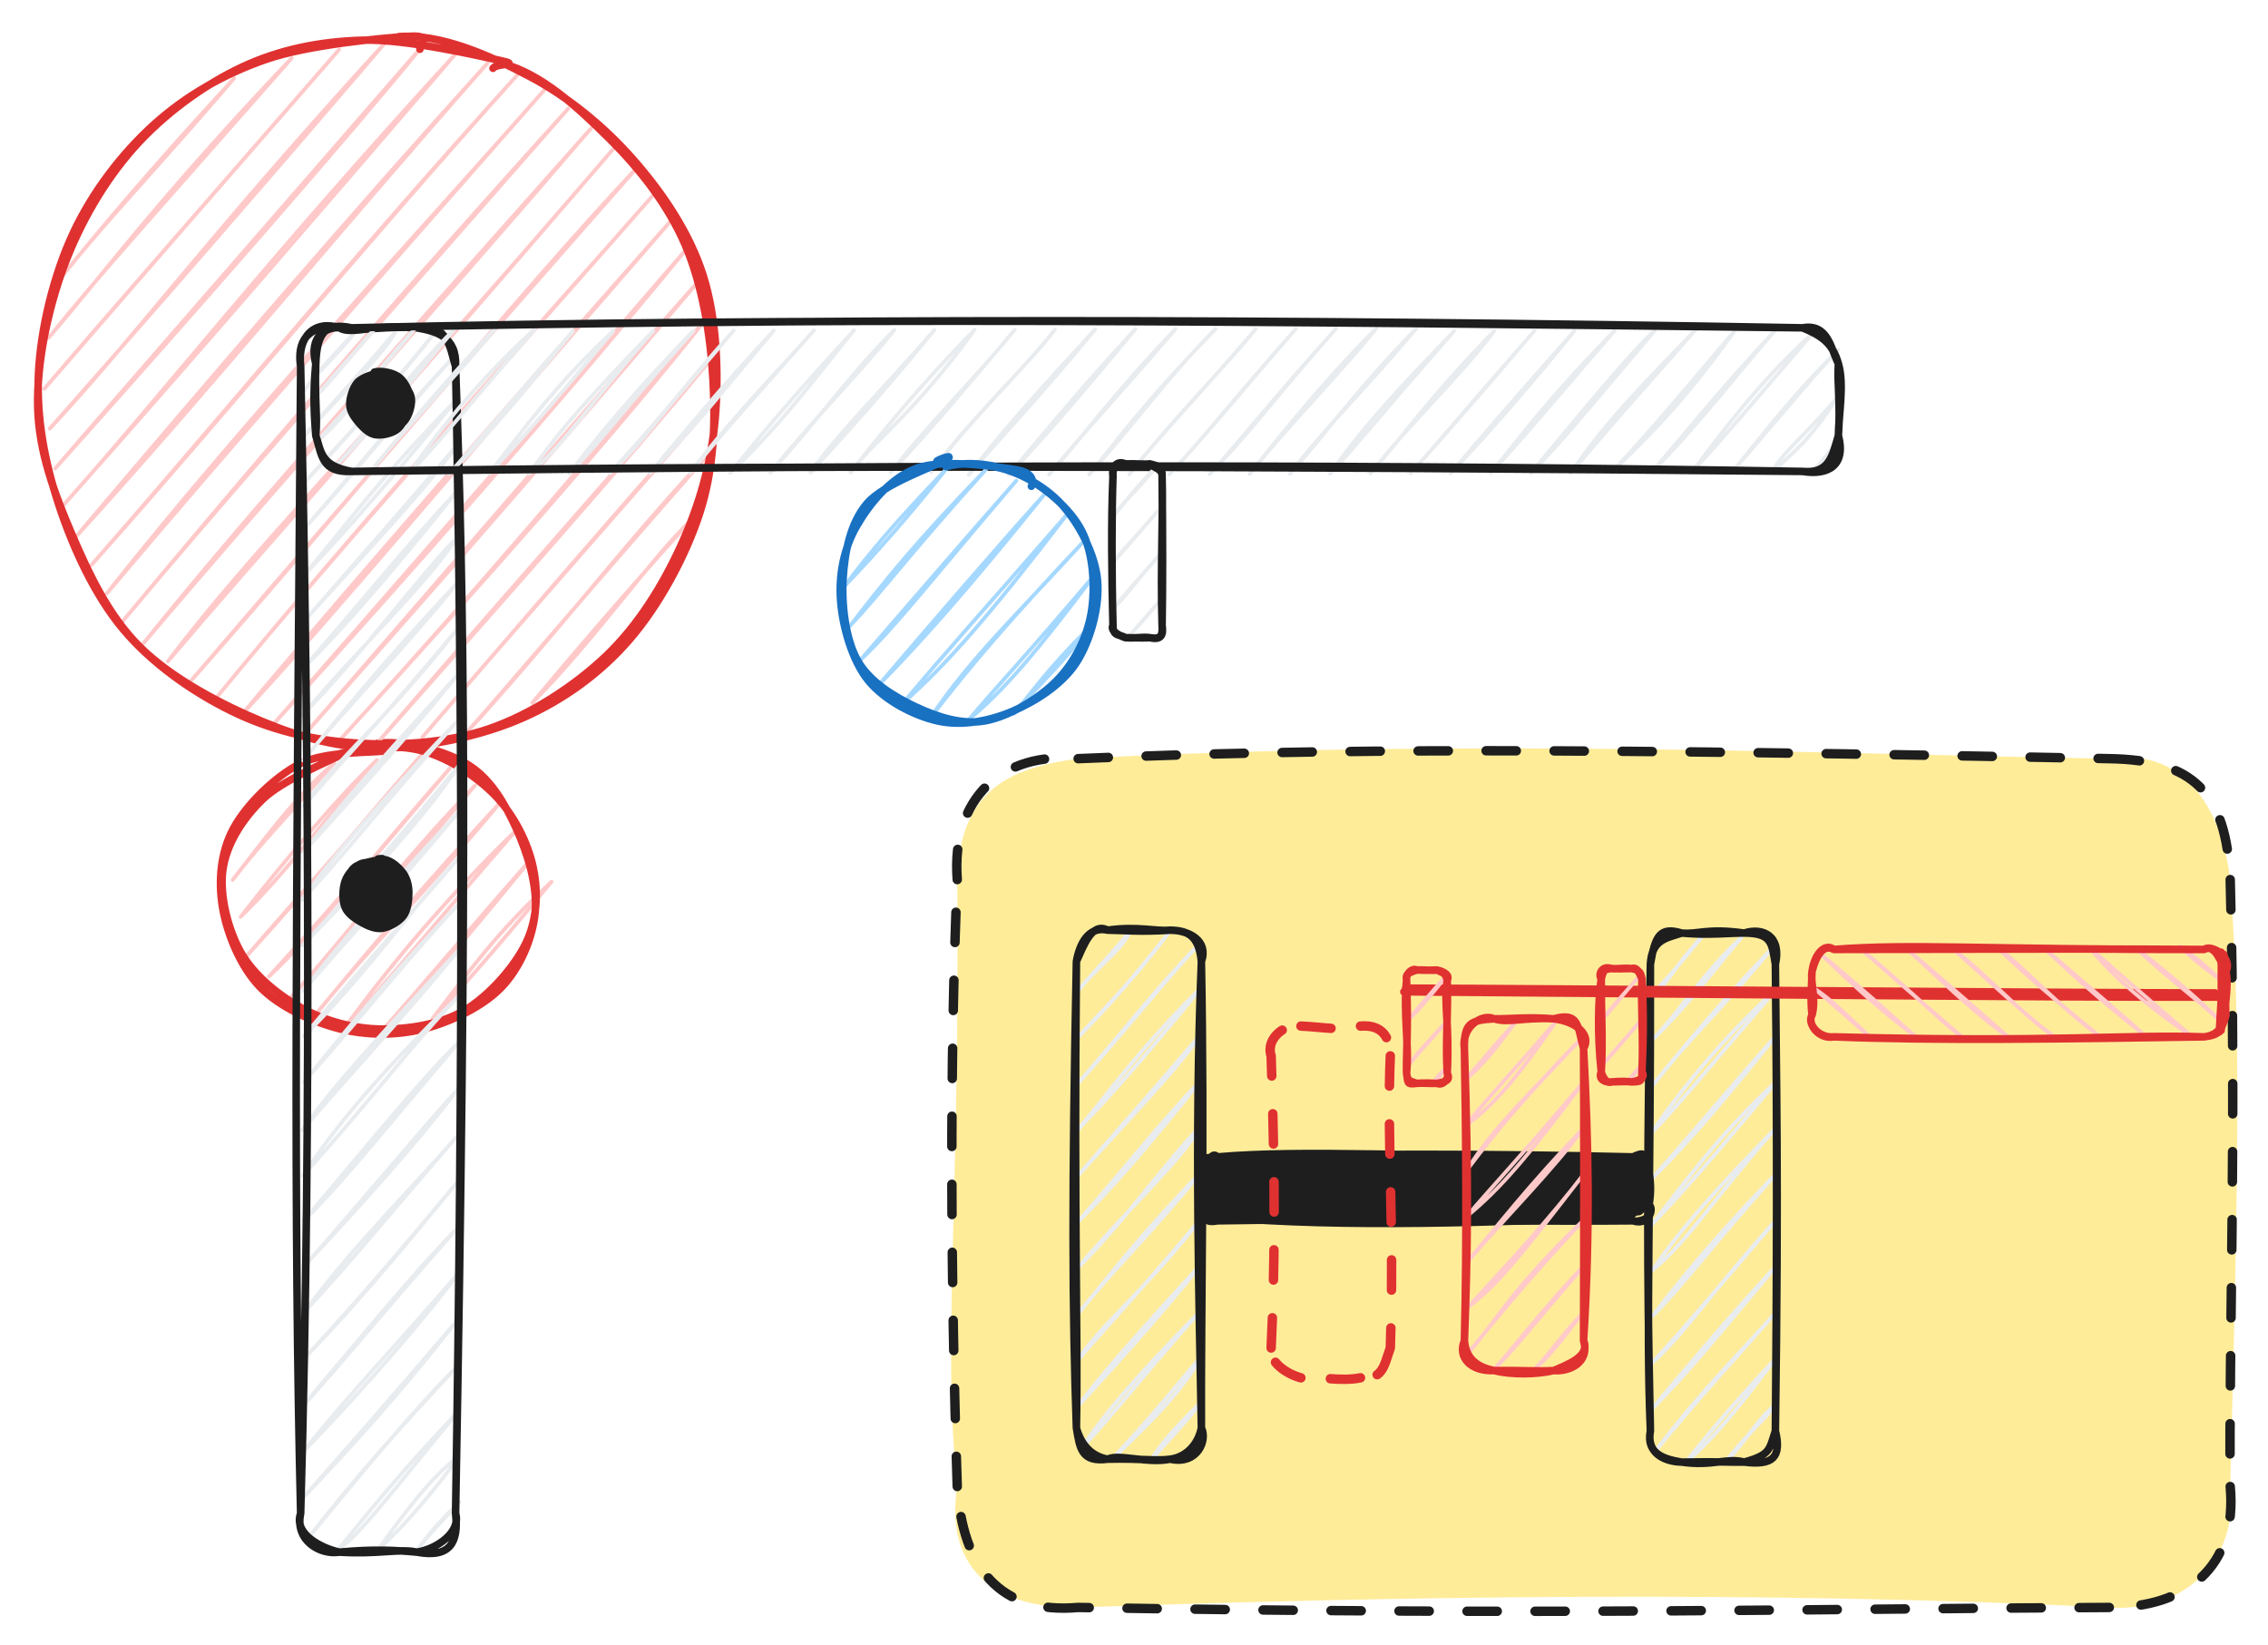 <svg version="1.1" xmlns="http://www.w3.org/2000/svg" viewBox="0 0 600.284 435.385" width="600.284" height="435.385" class="excalidraw-svg">
  <!-- svg-source:excalidraw -->
  
  <defs>
    <style class="style-fonts">
      @font-face {
        font-family: "Virgil";
        src: url("https://excalidraw.com/Virgil.woff2");
      }
      @font-face {
        font-family: "Cascadia";
        src: url("https://excalidraw.com/Cascadia.woff2");
      }
      @font-face {
        font-family: "Assistant";
        src: url("https://excalidraw.com/Assistant-Regular.woff2");
      }
    </style>
    
  </defs>
  <rect x="0" y="0" width="600.284" height="435.385" fill="#ffffff"/><g stroke-linecap="round" transform="translate(59.231 197.692) rotate(0 41.154 37.692)"><path d="M10.09 14.07 C10.09 14.07, 10.09 14.07, 10.09 14.07 M10.09 14.07 C10.09 14.07, 10.09 14.07, 10.09 14.07 M2.35 35.17 C10.36 25.01, 18.62 13.3, 29.25 4.23 M2.35 35.17 C8.57 26.92, 15.82 19.34, 29.25 4.23 M4.45 44.95 C17.17 32.59, 28.26 17.09, 40.54 3.44 M4.45 44.95 C16.93 28.92, 30.87 12.61, 40.54 3.44 M5.9 55.48 C22.73 37.1, 35.46 21.32, 52.48 1.89 M5.9 55.48 C23.49 35.31, 40.97 15.66, 52.48 1.89 M11.94 60.73 C24.5 49.03, 32.01 37.41, 59.83 5.63 M11.94 60.73 C25.18 46.28, 37.4 32.23, 59.83 5.63 M17.97 65.97 C32.26 50.26, 44.9 32.67, 66.52 10.13 M17.97 65.97 C36.39 46.55, 53.61 25.15, 66.52 10.13 M23.35 71.98 C37.36 54.43, 53.55 38.26, 73.21 14.62 M23.35 71.98 C38.2 53.79, 54.88 34.51, 73.21 14.62 M32.02 74.21 C44.86 56.68, 59.15 39.79, 77.28 22.13 M32.02 74.21 C43.32 62.13, 54.13 48.79, 77.28 22.13 M41.99 74.93 C54.89 61.91, 66.93 47.28, 81.35 29.64 M41.99 74.93 C52.6 63.09, 63.7 49.67, 81.35 29.64 M55.24 71.87 C64.41 60.01, 72.09 49.21, 86.74 35.65 M55.24 71.87 C62.37 64.34, 69.17 56.89, 86.74 35.65" stroke="#ffc9c9" stroke-width="1" fill="none"/><path d="M27.63 2.81 C34.23 0.22, 44.06 -0.91, 51.41 0.74 C58.75 2.39, 66.62 7.53, 71.7 12.71 C76.78 17.89, 80.5 25.29, 81.88 31.82 C83.26 38.34, 83 45.54, 79.98 51.84 C76.97 58.13, 70.2 65.81, 63.81 69.61 C57.42 73.41, 48.8 74.7, 41.64 74.63 C34.48 74.56, 27.01 72.54, 20.83 69.18 C14.66 65.81, 8.11 60.56, 4.59 54.44 C1.08 48.31, -1.18 39.19, -0.24 32.43 C0.71 25.66, 5 18.96, 10.26 13.88 C15.52 8.79, 27.25 4.05, 31.32 1.92 C35.39 -0.21, 34.55 0.44, 34.68 1.09 M40.83 -1.02 C48.18 -1.77, 58.52 0.89, 64.61 4.66 C70.71 8.42, 74.44 15.05, 77.41 21.55 C80.37 28.05, 83.06 36.65, 82.42 43.65 C81.78 50.65, 78.47 58.38, 73.55 63.54 C68.62 68.7, 60.07 72.78, 52.88 74.61 C45.7 76.44, 37.7 76.39, 30.46 74.53 C23.23 72.66, 14.61 68.76, 9.48 63.41 C4.35 58.05, 0.83 49.38, -0.33 42.41 C-1.49 35.44, -0.87 27.9, 2.53 21.58 C5.94 15.26, 13.44 7.89, 20.09 4.47 C26.73 1.05, 38.65 1.57, 42.4 1.05 C46.15 0.53, 42.97 0.86, 42.59 1.37" stroke="#e03131" stroke-width="2" fill="none"/></g><g stroke-linecap="round" transform="translate(10 10) rotate(0 90 93.846)"><path d="M30.84 22.83 C30.84 22.83, 30.84 22.83, 30.84 22.83 M30.84 22.83 C30.84 22.83, 30.84 22.83, 30.84 22.83 M6.69 62.8 C22.98 42.59, 38.59 25.31, 51.96 10.72 M6.69 62.8 C17.95 48.58, 30.45 35.8, 51.96 10.72 M2.89 79.36 C16.89 63.13, 31.95 42.47, 67.19 5.4 M2.89 79.36 C16.58 62.41, 30.49 47.1, 67.19 5.4 M1.71 92.91 C18.08 73.77, 35.19 54.28, 79.78 3.1 M1.71 92.91 C31.74 58.22, 60.63 25.1, 79.78 3.1 M3.16 103.45 C25.9 79, 44.74 52.96, 92.38 0.81 M3.16 103.45 C31.09 71.9, 59.49 39.24, 92.38 0.81 M4.6 113.98 C44.04 69.79, 81.25 27.32, 102.36 1.53 M4.6 113.98 C37.14 76.46, 69.55 39.33, 102.36 1.53 M6.05 124.51 C33.39 94.05, 58.38 61.32, 110.36 4.51 M6.05 124.51 C41.76 84.32, 76.37 44.07, 110.36 4.51 M10.12 132.02 C45.89 92.66, 78.51 52.54, 119.02 6.74 M10.12 132.02 C46.43 89.19, 82.87 46.72, 119.02 6.74 M14.19 139.53 C47.38 101.78, 81.24 60.28, 127.03 9.72 M14.19 139.53 C49.98 99.29, 83.12 58.56, 127.03 9.72 M18.26 147.05 C55.85 99.67, 97.4 55.5, 134.38 13.46 M18.26 147.05 C50.41 108.96, 83.99 70.7, 134.38 13.46 M22.33 154.56 C51.97 119.13, 80.57 85.08, 140.42 18.71 M22.33 154.56 C47.03 125.08, 71.41 97.24, 140.42 18.71 M27.71 160.56 C63.72 117.94, 100.55 77.37, 146.45 23.96 M27.71 160.56 C55.54 126.19, 85.05 93.02, 146.45 23.96 M34.4 165.06 C56.91 135.38, 81.9 111.4, 153.15 28.45 M34.4 165.06 C60.33 134.5, 88 104.29, 153.15 28.45 M40.44 170.3 C77.65 126.94, 116.11 82.5, 159.19 33.7 M40.44 170.3 C83.92 120.96, 125.17 70.06, 159.19 33.7 M47.13 174.8 C88.06 124.96, 130.88 78.09, 163.26 41.21 M47.13 174.8 C79.42 135.49, 112.68 98.81, 163.26 41.21 M53.83 179.29 C80.3 150.72, 107.43 117.47, 167.98 47.97 M53.83 179.29 C93.61 132.02, 135.75 84.54, 167.98 47.97 M62.49 181.52 C98.19 140.89, 135.41 98.07, 172.05 55.49 M62.49 181.52 C99.28 140.86, 137.02 98.17, 172.05 55.49 M71.15 183.75 C111.8 137.13, 149.66 92.85, 176.12 63 M71.15 183.75 C96.01 155.66, 121.38 127.39, 176.12 63 M79.81 185.98 C118.21 144.04, 153.63 103.76, 177.57 73.53 M79.81 185.98 C103.63 159.91, 127.59 132.93, 177.57 73.53 M89.79 186.7 C120.73 151.68, 155.58 112.55, 178.35 84.82 M89.79 186.7 C122.47 148.72, 155.91 111.31, 178.35 84.82 M101.73 185.16 C131.11 150.8, 164.13 113.79, 179.8 95.35 M101.73 185.16 C125.95 157.06, 150.04 128.99, 179.8 95.35 M113.02 184.37 C135.9 159.55, 156.68 132.15, 177.31 110.41 M113.02 184.37 C126.57 169.24, 138.56 154.54, 177.31 110.41 M130.86 176.03 C147.59 159.14, 162.74 137.23, 172.85 127.73 M130.86 176.03 C146.58 157.23, 162.24 139.4, 172.85 127.73" stroke="#ffc9c9" stroke-width="1" fill="none"/><path d="M95.55 -0.31 C106.7 -1.11, 119.56 4.65, 129.94 10.11 C140.31 15.56, 150.09 23.59, 157.79 32.41 C165.5 41.23, 172.57 51.66, 176.16 63.04 C179.74 74.42, 180.3 88.77, 179.3 100.69 C178.29 112.61, 174.95 124.07, 170.13 134.56 C165.31 145.05, 158.83 155.56, 150.38 163.61 C141.92 171.66, 130.5 179.04, 119.38 182.87 C108.26 186.7, 95.02 187.38, 83.65 186.59 C72.28 185.8, 61.34 183.14, 51.16 178.13 C40.99 173.13, 30.19 165.6, 22.6 156.54 C15.01 147.48, 9.36 135.09, 5.62 123.79 C1.89 112.49, -0.41 100.73, 0.19 88.75 C0.8 76.77, 4.19 62.87, 9.26 51.92 C14.34 40.96, 22.15 30.73, 30.66 23.03 C39.17 15.34, 49.14 9.64, 60.34 5.74 C71.54 1.84, 91.08 0.08, 97.88 -0.37 C104.68 -0.82, 101.08 1.19, 101.14 3.03 M122.88 6.78 C133.44 9.51, 143.08 18.59, 151.15 26.58 C159.23 34.58, 166.72 44.07, 171.32 54.73 C175.91 65.4, 178.07 78.78, 178.72 90.6 C179.38 102.41, 178.93 114.18, 175.26 125.61 C171.58 137.04, 164.52 150.11, 156.7 159.18 C148.87 168.24, 139.16 175.22, 128.31 180.01 C117.46 184.8, 103.09 187.79, 91.6 187.94 C80.11 188.08, 70.11 185.35, 59.37 180.91 C48.62 176.46, 35.51 169.56, 27.1 161.26 C18.7 152.96, 13.43 141.66, 8.91 131.11 C4.39 120.55, 0.33 109.71, -0.01 97.95 C-0.34 86.18, 2.64 72.01, 6.9 60.52 C11.15 49.03, 17.68 37.8, 25.53 29 C33.38 20.21, 43.89 12.49, 54.01 7.76 C64.13 3.03, 74.86 0.92, 86.27 0.63 C97.68 0.34, 116.76 4.78, 122.46 6.02 C128.16 7.26, 121.35 6.71, 120.49 8.07" stroke="#e03131" stroke-width="2" fill="none"/></g><g stroke-linecap="round" transform="translate(79.577 86.753) rotate(0 20.5 162)"><path d="M2.73 2.37 C2.73 2.37, 2.73 2.37, 2.73 2.37 M2.73 2.37 C2.73 2.37, 2.73 2.37, 2.73 2.37 M0.89 16.68 C3.32 12.75, 8.95 8.16, 14.67 0.83 M0.89 16.68 C4.13 11.95, 8.89 6.99, 14.67 0.83 M0.37 29.47 C8.2 19.63, 20.83 8.79, 25.3 0.79 M0.37 29.47 C4.85 23.64, 11.56 16.94, 25.3 0.79 M0.5 41.51 C12.92 28.36, 22.99 16.62, 35.93 0.76 M0.5 41.51 C9.52 31.31, 20.15 20.73, 35.93 0.76 M0.64 53.55 C15.19 36.85, 28.48 20.3, 40.66 7.52 M0.64 53.55 C15.99 36.41, 28.49 20.72, 40.66 7.52 M0.77 65.59 C11.49 53.05, 19.27 41.56, 41.45 18.8 M0.77 65.59 C9.18 56.68, 18.62 46.62, 41.45 18.8 M0.9 77.64 C17.39 59.2, 32.72 43.29, 41.58 30.84 M0.9 77.64 C13.23 63.55, 25.3 49.9, 41.58 30.84 M0.38 90.43 C13.99 75.06, 26.26 59.57, 41.71 42.88 M0.38 90.43 C10.85 79.99, 21.44 67.99, 41.71 42.88 M0.51 102.47 C15.9 84.14, 32.95 68.37, 41.84 54.93 M0.51 102.47 C16.44 86.2, 30.11 67.15, 41.84 54.93 M0.65 114.51 C9.9 103.5, 19.28 91.15, 41.98 66.97 M0.65 114.51 C11.28 101.33, 23.69 89.14, 41.98 66.97 M0.78 126.55 C9.08 114.65, 22.78 103.61, 41.46 79.76 M0.78 126.55 C11.44 114.18, 22.72 102.2, 41.46 79.76 M0.91 138.59 C10.52 127.83, 23.79 113.68, 41.59 91.8 M0.91 138.59 C10.36 126.45, 22.11 113.25, 41.59 91.8 M0.39 151.39 C7.51 141.35, 16.6 130.19, 41.72 103.84 M0.39 151.39 C11.02 140.1, 21.13 126.87, 41.72 103.84 M0.52 163.43 C16.95 146.53, 32.05 130.62, 41.85 115.88 M0.52 163.43 C17.56 145.18, 33.34 126.05, 41.85 115.88 M0.66 175.47 C11.38 163.06, 23.82 149.44, 41.99 127.93 M0.66 175.47 C9.47 164.07, 18.7 153.13, 41.99 127.93 M0.79 187.51 C17.35 171.21, 30.96 151.52, 41.46 140.72 M0.79 187.51 C11.91 174.17, 23.23 161.85, 41.46 140.72 M0.92 199.55 C14.38 182.9, 26.6 168.36, 41.6 152.76 M0.92 199.55 C17.14 181.21, 31.27 163.46, 41.6 152.76 M0.4 212.35 C8.78 200.36, 18.99 189.55, 41.73 164.8 M0.4 212.35 C14.77 195.63, 28 181.53, 41.73 164.8 M0.53 224.39 C11.33 208.25, 23.88 194.47, 41.86 176.84 M0.53 224.39 C16.8 206.65, 30.75 188.11, 41.86 176.84 M0.67 236.43 C17.39 216.68, 31.74 198.96, 42 188.88 M0.67 236.43 C11.47 225.88, 21.15 213.35, 42 188.88 M0.8 248.47 C16.15 231.22, 31.47 212.58, 41.47 201.68 M0.8 248.47 C15.43 232.67, 29.77 216.99, 41.47 201.68 M0.93 260.51 C13.54 243.3, 29.43 227.75, 41.61 213.72 M0.93 260.51 C13.29 247.26, 23.01 235.1, 41.61 213.72 M0.41 273.31 C17.88 255.24, 32.56 236.8, 41.74 225.76 M0.41 273.31 C12.5 260.31, 24.7 246.29, 41.74 225.76 M0.54 285.35 C11.5 273.44, 18.54 264.18, 41.87 237.8 M0.54 285.35 C16.11 266.97, 30.2 249.69, 41.87 237.8 M0.68 297.39 C17.12 280.66, 35.54 258.93, 42.01 249.84 M0.68 297.39 C12.75 282.19, 27.3 267.13, 42.01 249.84 M0.81 309.43 C14.07 295.44, 25.76 282.64, 41.48 262.64 M0.81 309.43 C9.93 299.08, 19.46 288.39, 41.48 262.64 M2.25 319.96 C14.31 304.37, 27.67 289.5, 41.62 274.68 M2.25 319.96 C16.7 302.3, 30.63 285.51, 41.62 274.68 M9.6 323.7 C16.7 318.25, 22.33 310.31, 41.75 286.72 M9.6 323.7 C17.34 314.29, 25.57 303.72, 41.75 286.72 M20.23 323.67 C26.71 314.64, 35.21 303.11, 41.88 298.76 M20.23 323.67 C28.46 315.99, 35.05 308.12, 41.88 298.76 M30.21 324.39 C34 318.93, 37.86 315.49, 42.02 310.8 M30.21 324.39 C32.39 321.24, 35.19 317.31, 42.02 310.8" stroke="#e9ecef" stroke-width="1" fill="none"/><path d="M10.25 0 C13.37 1.95, 19.43 -1.05, 30.75 0 M10.25 0 C17.25 0.92, 22.7 -0.55, 30.75 0 M30.75 0 C39.11 -1.23, 39.52 5.4, 41 10.25 M30.75 0 C35.84 0.93, 41.4 2.23, 41 10.25 M41 10.25 C43.37 75, 44.23 137.1, 41 313.75 M41 10.25 C42.83 101.45, 42.96 192.09, 41 313.75 M41 313.75 C42.48 318.74, 35.94 323.23, 30.75 324 M41 313.75 C41.84 321.33, 39.68 325.66, 30.75 324 M30.75 324 C25.19 323.48, 19.26 323.16, 10.25 324 M30.75 324 C26.06 322.98, 20.68 324.65, 10.25 324 M10.25 324 C5.18 324.82, -1.57 320.97, 0 313.75 M10.25 324 C5.3 322.91, -1.91 319.11, 0 313.75 M0 313.75 C3.1 204.31, 1.83 93.88, 0 10.25 M0 313.75 C-1.93 234.34, -1.18 154.32, 0 10.25 M0 10.25 C-0.98 3.74, 1.57 -0.9, 10.25 0 M0 10.25 C-0.94 2.21, 3.71 -2.11, 10.25 0" stroke="#1e1e1e" stroke-width="2" fill="none"/></g><g stroke-linecap="round" transform="translate(83.577 86.753) rotate(0 201.5 19)"><path d="M0.36 5.61 C0.36 5.61, 0.36 5.61, 0.36 5.61 M0.36 5.61 C0.36 5.61, 0.36 5.61, 0.36 5.61 M0.49 17.65 C7.13 10.79, 9.8 6.58, 15.58 0.3 M0.49 17.65 C6.38 10.64, 12.36 4.2, 15.58 0.3 M0.63 29.69 C8.04 23.75, 10.62 17.79, 26.21 0.26 M0.63 29.69 C7.85 22.01, 14.28 14.63, 26.21 0.26 M5.35 36.45 C14.86 26.37, 22.56 14.45, 36.84 0.23 M5.35 36.45 C17.54 24.19, 28.65 9.83, 36.84 0.23 M14.01 38.68 C23.26 26.6, 34.66 15.93, 47.47 0.19 M14.01 38.68 C23.67 26.57, 34.99 13.47, 47.47 0.19 M24.64 38.65 C33.73 25.43, 44.23 12.91, 58.1 0.16 M24.64 38.65 C33.14 29.82, 41.2 19.64, 58.1 0.16 M35.27 38.61 C46.12 27.97, 56.07 15.74, 68.08 0.88 M35.27 38.61 C44.09 28.86, 53.38 17.52, 68.08 0.88 M45.9 38.58 C55.44 26.28, 63.5 15.05, 78.71 0.84 M45.9 38.58 C53.3 30.72, 60.38 22.96, 78.71 0.84 M56.53 38.54 C65.82 31.13, 72.88 19.38, 89.34 0.81 M56.53 38.54 C64.62 26.86, 73.73 16.86, 89.34 0.81 M67.16 38.51 C78.68 23.35, 90.02 11.12, 99.97 0.77 M67.16 38.51 C75.8 29.78, 82.09 20.79, 99.97 0.77 M77.79 38.48 C86.96 30.26, 91.31 22.32, 110.6 0.74 M77.79 38.48 C87.56 28.06, 95.61 18.16, 110.6 0.74 M88.42 38.44 C99.62 27.14, 107.5 17, 121.23 0.71 M88.42 38.44 C97.88 27.26, 105.96 17.27, 121.23 0.71 M99.05 38.41 C111.33 22.26, 124.27 9.44, 131.86 0.67 M99.05 38.41 C108.62 26.56, 119.19 15.04, 131.86 0.67 M109.68 38.37 C123.23 25.91, 136 8.28, 142.49 0.64 M109.68 38.37 C117.66 28.64, 124.76 19.87, 142.49 0.64 M120.31 38.34 C133.18 24.15, 142.01 11.57, 153.12 0.6 M120.31 38.34 C131.05 24.96, 143.93 12.03, 153.12 0.6 M130.94 38.3 C138.87 27.11, 147.26 19.45, 163.75 0.57 M130.94 38.3 C139.43 28.9, 147.37 20.49, 163.75 0.57 M141.57 38.27 C148.16 29.21, 157.24 24.11, 174.38 0.53 M141.57 38.27 C149.95 27.56, 159.59 15.53, 174.38 0.53 M152.2 38.23 C162.29 25.29, 173.32 14.72, 185.01 0.5 M152.2 38.23 C163.92 25.79, 175.18 12.06, 185.01 0.5 M162.83 38.2 C173.93 23.37, 187.75 10.69, 195.64 0.46 M162.83 38.2 C174.63 22.81, 188.96 9.32, 195.64 0.46 M172.81 38.92 C182.16 26.73, 190.58 17.55, 206.27 0.43 M172.81 38.92 C181.12 29.08, 189.26 20.98, 206.27 0.43 M183.44 38.88 C193.62 26.8, 204.11 14.15, 216.9 0.39 M183.44 38.88 C196.68 25.01, 208.74 10.07, 216.9 0.39 M194.07 38.85 C202.37 29.66, 210.86 17.72, 227.53 0.36 M194.07 38.85 C203.5 27.33, 215.06 14.98, 227.53 0.36 M204.7 38.82 C212.3 29.69, 218.47 20.58, 238.16 0.33 M204.7 38.82 C216.87 25.24, 226.86 11.34, 238.16 0.33 M215.33 38.78 C223.43 28.35, 234.22 17.43, 248.79 0.29 M215.33 38.78 C227.66 23.25, 242.24 8.64, 248.79 0.29 M225.96 38.75 C235.6 28.52, 241.55 20.45, 259.42 0.26 M225.96 38.75 C236.85 26.98, 245.36 16.4, 259.42 0.26 M236.59 38.71 C247.77 27.3, 254 18.18, 270.05 0.22 M236.59 38.71 C245.22 29.24, 253.32 18.82, 270.05 0.22 M247.22 38.68 C256.76 26.45, 269.41 14, 280.68 0.19 M247.22 38.68 C258.62 24.09, 270.77 9.91, 280.68 0.19 M257.85 38.64 C266.09 29.52, 274.79 17.1, 291.31 0.15 M257.85 38.64 C266.08 27.59, 276.51 17.66, 291.31 0.15 M268.48 38.61 C279.23 23.18, 293.38 9.29, 301.28 0.87 M268.48 38.61 C275.48 31.13, 281.78 23.01, 301.28 0.87 M279.11 38.57 C288.45 27.92, 294.62 18.58, 311.91 0.84 M279.11 38.57 C290.36 24.41, 302.71 13.1, 311.91 0.84 M289.74 38.54 C301.89 25.04, 313.52 11.3, 322.54 0.8 M289.74 38.54 C297.42 29.95, 304.65 21.3, 322.54 0.8 M300.37 38.51 C312.69 25.38, 322.78 13.56, 333.17 0.77 M300.37 38.51 C308.44 28.96, 316.53 19.55, 333.17 0.77 M311 38.47 C318.95 28.7, 325.88 19.06, 343.8 0.74 M311 38.47 C322.89 25.41, 332.63 13.53, 343.8 0.74 M321.63 38.44 C333.08 24.68, 348.1 6.25, 354.43 0.7 M321.63 38.44 C330.03 29.93, 337.13 21.05, 354.43 0.7 M332.26 38.4 C341.56 24.35, 353.37 12.96, 365.06 0.67 M332.26 38.4 C343.63 24.63, 356.28 10.81, 365.06 0.67 M342.89 38.37 C352.81 28.49, 360.91 21.15, 375.69 0.63 M342.89 38.37 C354.8 25.67, 366.66 11.21, 375.69 0.63 M353.52 38.33 C365.97 25.66, 377.62 10.47, 386.32 0.6 M353.52 38.33 C363.31 26.89, 371.07 17, 386.32 0.6 M364.15 38.3 C371.77 28.17, 381.94 14.35, 396.3 1.32 M364.15 38.3 C373.59 27.99, 383.17 16.61, 396.3 1.32 M374.78 38.26 C383.55 27.75, 389.25 19.61, 402.99 5.81 M374.78 38.26 C386.3 24.97, 396.25 12.84, 402.99 5.81 M385.41 38.23 C391.13 32.91, 395.25 30.1, 403.12 17.85 M385.41 38.23 C388.55 32.38, 394.27 28.67, 403.12 17.85 M397.35 36.69 C398.43 35.68, 399.2 34.55, 401.95 31.4 M397.35 36.69 C398.85 35.49, 399.66 33.57, 401.95 31.4" stroke="#e9ecef" stroke-width="1" fill="none"/><path d="M9.5 0 C129.35 -2.86, 250.07 -1.72, 393.5 0 M9.5 0 C130.6 -2.47, 252.85 -2.53, 393.5 0 M393.5 0 C398.35 1.99, 401.48 3.97, 403 9.5 M393.5 0 C400.23 -1.19, 400.92 5.28, 403 9.5 M403 9.5 C404.62 14.86, 403.05 23.13, 403 28.5 M403 9.5 C402.63 14.56, 403.61 20.04, 403 28.5 M403 28.5 C401.36 34.06, 400.56 38.65, 393.5 38 M403 28.5 C405.1 36.5, 400.21 39.11, 393.5 38 M393.5 38 C253.22 36.67, 110.75 36.27, 9.5 38 M393.5 38 C287.89 36.2, 181.91 36.03, 9.5 38 M9.5 38 C1.6 38.38, 1.64 33.89, 0 28.5 M9.5 38 C1.25 36.52, 1.47 32.83, 0 28.5 M0 28.5 C-0.29 24.26, -0.86 18.49, 0 9.5 M0 28.5 C0.5 23.44, -0.35 18.6, 0 9.5 M0 9.5 C-1.85 2.27, 2.35 -1.05, 9.5 0 M0 9.5 C0.29 1.06, 2.71 -1.45, 9.5 0" stroke="#1e1e1e" stroke-width="2" fill="none"/></g><g stroke-linecap="round" transform="translate(294.577 122.753) rotate(0 6.5 23)"><path d="M0.87 0.75 C0.87 0.75, 0.87 0.75, 0.87 0.75 M0.87 0.75 C0.87 0.75, 0.87 0.75, 0.87 0.75 M0.34 13.55 C2.7 9.98, 6.18 7.34, 11.5 0.72 M0.34 13.55 C2.7 10.81, 5.31 7.1, 11.5 0.72 M-0.18 26.34 C2.9 22.31, 5.96 19.49, 12.94 11.25 M-0.18 26.34 C2.61 23.16, 5.53 19.85, 12.94 11.25 M-0.05 38.38 C5.1 32.28, 9.36 27.49, 13.07 23.29 M-0.05 38.38 C3.55 34.94, 6.04 30.99, 13.07 23.29 M4.02 45.9 C6.6 42.99, 9.7 39.44, 13.21 35.33 M4.02 45.9 C7.75 41.61, 11.16 37.75, 13.21 35.33" stroke="#e9ecef" stroke-width="1" fill="none"/><path d="M3.25 0 C5.9 0.16, 8.49 0.17, 9.75 0 M3.25 0 C5.94 -0.08, 8.27 0.18, 9.75 0 M9.75 0 C11.16 0.4, 13.17 0.57, 13 3.25 M9.75 0 C10.88 1.06, 13.11 1.35, 13 3.25 M13 3.25 C13.17 19.14, 13.17 32.6, 13 42.75 M13 3.25 C13.31 14.8, 12.53 27.08, 13 42.75 M13 42.75 C13.37 45.24, 12.83 46.72, 9.75 46 M13 42.75 C13.19 45.47, 12.69 46.53, 9.75 46 M9.75 46 C7.9 45.72, 6.2 46.22, 3.25 46 M9.75 46 C8.57 46.09, 6.98 46.05, 3.25 46 M3.25 46 C1.9 45.53, -0.83 44.28, 0 42.75 M3.25 46 C1.82 45, -0.04 45.84, 0 42.75 M0 42.75 C-0.36 28.76, -0.34 12.8, 0 3.25 M0 42.75 C-0.32 29.44, -0.54 15.74, 0 3.25 M0 3.25 C-0.41 0.56, 1.21 -0.92, 3.25 0 M0 3.25 C-0.23 0.36, 1.37 0.23, 3.25 0" stroke="#1e1e1e" stroke-width="2" fill="none"/></g><g stroke-linecap="round" transform="translate(221.577 121.753) rotate(0 34 35)"><path d="M5.03 17.62 C5.03 17.62, 5.03 17.62, 5.03 17.62 M5.03 17.62 C5.03 17.62, 5.03 17.62, 5.03 17.62 M1.88 33.44 C9.13 23.85, 15.34 16.52, 28.78 2.49 M1.88 33.44 C10.9 24.03, 19.82 13.76, 28.78 2.49 M3.33 43.97 C12.77 31.79, 20.3 22.22, 39.41 2.46 M3.33 43.97 C11.87 34.88, 20.15 23.69, 39.41 2.46 M6.09 52.99 C17.76 39.56, 29.1 26.3, 47.42 5.44 M6.09 52.99 C15.85 43.72, 24.84 31.8, 47.42 5.44 M10.81 59.75 C27.66 42.58, 42.78 23.94, 54.77 9.18 M10.81 59.75 C25.23 42.88, 40.32 25.33, 54.77 9.18 M17.5 64.24 C29.27 53.77, 40.17 41.32, 60.8 14.43 M17.5 64.24 C28.45 51.08, 39.44 39.03, 60.8 14.43 M24.85 67.98 C34.94 52.79, 47.85 40.6, 64.87 21.94 M24.85 67.98 C35.36 54.31, 46.44 41.42, 64.87 21.94 M34.83 68.7 C44.44 60.58, 52.03 51.74, 68.29 30.21 M34.83 68.7 C41.7 60.53, 49.87 51.97, 68.29 30.21 M46.77 67.16 C53.61 59.16, 61.47 52, 65.8 45.27 M46.77 67.16 C51.62 61.23, 56.4 54.57, 65.8 45.27" stroke="#a5d8ff" stroke-width="1" fill="none"/><path d="M41.63 1.78 C47.62 2.86, 54.83 6.71, 59.38 11.69 C63.92 16.68, 68.25 24.72, 68.9 31.71 C69.56 38.71, 67.05 47.85, 63.28 53.65 C59.51 59.45, 52.38 63.94, 46.3 66.52 C40.21 69.09, 33.12 70.44, 26.77 69.08 C20.43 67.71, 12.55 63.64, 8.24 58.34 C3.93 53.03, 1.43 44.05, 0.92 37.25 C0.4 30.45, 1.75 23.37, 5.13 17.51 C8.51 11.65, 14.13 4.6, 21.19 2.11 C28.26 -0.38, 42.49 1.77, 47.53 2.58 C52.56 3.38, 51.79 6.49, 51.4 6.93 M28.84 1.74 C34.92 0.06, 42.6 1.16, 48.58 3.99 C54.56 6.82, 61.62 12.64, 64.73 18.7 C67.85 24.75, 68.35 33.74, 67.26 40.34 C66.16 46.94, 62.82 53.52, 58.16 58.3 C53.5 63.08, 45.52 67.83, 39.29 68.99 C33.05 70.16, 26.4 67.94, 20.75 65.28 C15.1 62.62, 8.6 58.7, 5.41 53.05 C2.21 47.4, 1.15 38.32, 1.57 31.38 C1.99 24.45, 3.41 16.68, 7.93 11.44 C12.46 6.2, 25.63 1.79, 28.7 -0.06 C31.78 -1.9, 26.3 -0.1, 26.36 0.38" stroke="#1971c2" stroke-width="2" fill="none"/></g><g stroke-linecap="round" transform="translate(92.577 98.753) rotate(0 8 8)"><path d="M7.9 0.37 C9.43 0.25, 11.61 1.18, 12.9 2.16 C14.2 3.14, 15.31 4.56, 15.69 6.23 C16.06 7.89, 15.98 10.64, 15.16 12.14 C14.34 13.64, 12.4 14.76, 10.78 15.25 C9.15 15.74, 7.06 15.64, 5.41 15.08 C3.76 14.51, 1.81 13.24, 0.88 11.85 C-0.04 10.46, -0.4 8.41, -0.15 6.74 C0.09 5.07, 1.03 2.92, 2.35 1.82 C3.67 0.71, 6.78 0.48, 7.79 0.12 C8.79 -0.23, 8.29 -0.44, 8.37 -0.29 M9.65 0.58 C11.32 0.64, 13.25 0.79, 14.3 1.88 C15.36 2.96, 16.02 5.24, 15.96 7.1 C15.9 8.95, 15.01 11.59, 13.92 13.02 C12.83 14.45, 10.93 15.43, 9.44 15.69 C7.95 15.95, 6.46 15.36, 4.96 14.59 C3.46 13.82, 1.14 12.63, 0.46 11.05 C-0.22 9.47, 0.34 6.72, 0.86 5.12 C1.37 3.52, 2.28 2.2, 3.56 1.45 C4.84 0.71, 7.71 0.94, 8.52 0.63 C9.33 0.33, 8.45 -0.45, 8.42 -0.37" stroke="none" stroke-width="0" fill="#1e1e1e"/><path d="M6.51 -0.28 C8.23 -0.75, 11.13 -0.17, 12.68 0.8 C14.23 1.77, 15.37 3.94, 15.79 5.55 C16.21 7.17, 15.77 8.9, 15.18 10.48 C14.6 12.07, 13.72 14.12, 12.27 15.08 C10.83 16.04, 8.21 16.6, 6.52 16.23 C4.83 15.85, 3.24 14.16, 2.15 12.84 C1.06 11.51, 0.03 10.01, 0 8.28 C-0.02 6.55, 0.78 3.86, 2.01 2.46 C3.25 1.06, 6.48 0.2, 7.42 -0.12 C8.35 -0.45, 7.7 0.44, 7.63 0.53 M7.91 0.58 C9.5 0.34, 11.27 0.83, 12.65 1.77 C14.03 2.71, 15.82 4.52, 16.21 6.21 C16.61 7.89, 15.89 10.41, 15.03 11.87 C14.18 13.33, 12.69 14.33, 11.08 14.95 C9.47 15.56, 6.89 16.07, 5.38 15.57 C3.88 15.06, 2.83 13.2, 2.03 11.92 C1.23 10.64, 0.43 9.44, 0.59 7.9 C0.74 6.36, 1.94 3.99, 2.95 2.7 C3.96 1.41, 5.82 0.66, 6.64 0.18 C7.46 -0.3, 7.85 -0.19, 7.86 -0.16" stroke="#1e1e1e" stroke-width="2" fill="none"/></g><g stroke-linecap="round" transform="translate(90.769 227.692) rotate(0 8.846 8.846)"><path d="M10.22 0.47 C11.99 0.56, 14.19 1.43, 15.46 2.86 C16.74 4.3, 17.87 7.17, 17.89 9.07 C17.91 10.98, 16.83 12.97, 15.58 14.31 C14.34 15.65, 12.34 16.77, 10.43 17.1 C8.53 17.43, 5.87 17.15, 4.18 16.29 C2.48 15.42, 0.94 13.67, 0.26 11.91 C-0.42 10.14, -0.56 7.46, 0.09 5.69 C0.73 3.93, 2.31 2.28, 4.13 1.3 C5.95 0.31, 9.77 -0.12, 10.99 -0.22 C12.22 -0.31, 11.5 0.5, 11.5 0.74 M7.95 -0.63 C9.61 -1.18, 11.97 -0.39, 13.44 0.75 C14.92 1.89, 16.26 4.32, 16.81 6.19 C17.37 8.06, 17.3 10.32, 16.79 11.97 C16.27 13.63, 15.36 15.2, 13.72 16.12 C12.08 17.04, 8.81 17.88, 6.93 17.51 C5.04 17.13, 3.58 15.33, 2.4 13.88 C1.23 12.43, -0.02 10.53, -0.14 8.81 C-0.26 7.09, 0.52 5.09, 1.69 3.54 C2.87 1.99, 6.07 0, 6.93 -0.5 C7.8 -1, 6.7 0.26, 6.91 0.54" stroke="none" stroke-width="0" fill="#1e1e1e"/><path d="M11.02 -0.22 C12.9 0.09, 14.85 1.9, 15.92 3.36 C16.98 4.82, 17.42 6.65, 17.43 8.54 C17.45 10.43, 17.17 13.12, 15.99 14.69 C14.81 16.26, 12.24 17.7, 10.36 17.97 C8.48 18.24, 6.36 17.25, 4.71 16.3 C3.07 15.34, 1.17 14.04, 0.49 12.23 C-0.2 10.42, -0.09 7.33, 0.59 5.45 C1.27 3.57, 2.93 1.78, 4.57 0.97 C6.2 0.16, 9.42 0.73, 10.39 0.57 C11.37 0.42, 10.45 -0.1, 10.44 0.01 M9.69 0.39 C11.46 0.39, 14.28 1.54, 15.57 2.9 C16.86 4.26, 17.37 6.79, 17.41 8.58 C17.44 10.36, 16.9 12.17, 15.76 13.6 C14.62 15.04, 12.25 16.77, 10.57 17.2 C8.9 17.62, 7.23 16.83, 5.7 16.16 C4.17 15.49, 2.21 14.7, 1.42 13.16 C0.62 11.62, 0.66 8.81, 0.95 6.92 C1.23 5.02, 1.6 2.98, 3.14 1.78 C4.68 0.57, 9.21 0.02, 10.18 -0.33 C11.14 -0.67, 8.96 -0.37, 8.92 -0.28" stroke="#1e1e1e" stroke-width="2" fill="none"/></g><g stroke-linecap="round" transform="translate(253.361 200.769) rotate(0 168.462 112.308)"><path d="M32 0 C135.51 -5.56, 237.26 -1.07, 304.92 0 C324.56 -2.99, 334.61 12.97, 336.92 32 C339.38 65.92, 339.47 99, 336.92 192.62 C339.31 212.67, 323.96 226.02, 304.92 224.62 C212.64 220.14, 118.21 221.59, 32 224.62 C8.78 225.07, -3.3 213.23, 0 192.62 C-4 155.82, 0.72 118.42, 0 32 C0.62 8.54, 13.56 2.44, 32 0" stroke="none" stroke-width="0" fill="#ffec99"/><path d="M32 0 C96.77 -2.78, 165 -2.8, 304.92 0 M304.92 0 C327.06 0.35, 335.89 8.86, 336.92 32 M336.92 32 C338.62 96.6, 336.52 157.91, 336.92 192.62 M336.92 192.62 C338.89 213.96, 325.31 224.7, 304.92 224.62 M304.92 224.62 C229.61 224.91, 156.57 226.76, 32 224.62 M32 224.62 C11.32 226.44, 1.45 214.28, 0 192.62 M0 192.62 C-1.75 138.13, -2.06 79.96, 0 32 M0 32 C-1.64 10.19, 12.11 -1.94, 32 0" stroke="#1e1e1e" stroke-width="2.5" fill="none" stroke-dasharray="8 10"/></g><g stroke-linecap="round" transform="translate(284.899 246.154) rotate(0 16.538 70)"><path d="M2.2 1.91 C2.2 1.91, 2.2 1.91, 2.2 1.91 M2.2 1.91 C2.2 1.91, 2.2 1.91, 2.2 1.91 M0.37 16.22 C3.91 11.11, 12.34 5.08, 14.14 0.37 M0.37 16.22 C2.45 13.18, 6.7 9.33, 14.14 0.37 M0.5 28.26 C9.31 19.3, 15.72 11.76, 24.12 1.09 M0.5 28.26 C6.32 21.71, 13.82 14.73, 24.12 1.09 M0.63 40.3 C12.15 27.04, 22.44 13.93, 32.12 4.07 M0.63 40.3 C12.9 26.7, 22.35 14.53, 32.12 4.07 M0.11 53.1 C9.04 42.6, 15.05 33.15, 33.57 14.61 M0.11 53.1 C6.96 45.87, 14.89 37.55, 33.57 14.61 M0.24 65.14 C13.92 49.86, 26.52 37.1, 33.7 26.65 M0.24 65.14 C10.41 53.56, 20.28 42.44, 33.7 26.65 M0.38 77.18 C11.33 64.83, 20.96 52.36, 33.18 39.44 M0.38 77.18 C8.68 69.05, 17.2 59.43, 33.18 39.44 M0.51 89.22 C12.75 74.5, 26.61 62.39, 33.31 51.48 M0.51 89.22 C13.25 76.48, 23.84 60.98, 33.31 51.48 M0.64 101.26 C7.92 92.51, 15.38 82.37, 33.44 63.52 M0.64 101.26 C8.97 90.64, 19.09 81.08, 33.44 63.52 M0.12 114.05 C6.62 104.13, 18.55 95.13, 33.58 75.56 M0.12 114.05 C8.89 103.83, 18.29 94.01, 33.58 75.56 M0.25 126.1 C7.96 117.56, 19.28 105.65, 33.71 87.61 M0.25 126.1 C7.85 116.12, 17.69 105.12, 33.71 87.61 M1.7 136.63 C6.76 129.01, 13.83 120.17, 33.19 100.4 M1.7 136.63 C9.86 128.22, 17.46 117.88, 33.19 100.4 M9.05 140.37 C19.2 130.69, 28.13 121.88, 33.32 112.44 M9.05 140.37 C19.32 129.63, 28.47 118.11, 33.32 112.44 M19.68 140.33 C23.03 136.38, 28.24 131.07, 33.45 124.48 M19.68 140.33 C22.19 136.28, 25.14 132.56, 33.45 124.48" stroke="#e9ecef" stroke-width="1" fill="none"/><path d="M8.27 0 C16.14 -1.13, 21.38 0.41, 24.81 0 M8.27 0 C12.46 0.04, 17.13 0.53, 24.81 0 M24.81 0 C29.77 0.01, 35.05 2.77, 33.08 8.27 M24.81 0 C29.23 0.09, 32.4 1.19, 33.08 8.27 M33.08 8.27 C31.16 55.2, 32.58 102.49, 33.08 131.73 M33.08 8.27 C33.96 54.71, 32.95 100.96, 33.08 131.73 M33.08 131.73 C32.1 136.52, 28.68 139.52, 24.81 140 M33.08 131.73 C34.74 135.01, 32.05 141.61, 24.81 140 M24.81 140 C18.71 141.22, 11.19 138.5, 8.27 140 M24.81 140 C20.88 140.52, 17.59 139.8, 8.27 140 M8.27 140 C4.22 139.25, 1.33 136.53, 0 131.73 M8.27 140 C1.29 140.9, 0.91 137.15, 0 131.73 M0 131.73 C-1.09 99.95, -1.24 70.05, 0 8.27 M0 131.73 C0.49 106.2, -0.67 80.62, 0 8.27 M0 8.27 C0.8 3.81, 3.1 -1.18, 8.27 0 M0 8.27 C1.85 4.32, 4 -2.21, 8.27 0" stroke="#1e1e1e" stroke-width="2" fill="none"/></g><g stroke-linecap="round" transform="translate(436.822 246.923) rotate(0 16.538 70)"><path d="M2.2 1.91 C2.2 1.91, 2.2 1.91, 2.2 1.91 M2.2 1.91 C2.2 1.91, 2.2 1.91, 2.2 1.91 M0.37 16.22 C5.05 13.32, 5.02 10.36, 14.14 0.37 M0.37 16.22 C4.41 12.12, 7.76 8.26, 14.14 0.37 M0.5 28.26 C7.8 20.77, 13.23 11.47, 24.12 1.09 M0.5 28.26 C9.81 19.3, 18.1 8.19, 24.12 1.09 M0.63 40.3 C9.31 28.87, 20.14 18.87, 32.12 4.07 M0.63 40.3 C9.66 28.92, 20.34 16.55, 32.12 4.07 M0.11 53.1 C9.2 39.88, 19.7 27.36, 33.57 14.61 M0.11 53.1 C8.61 44.26, 16.67 34.09, 33.57 14.61 M0.24 65.14 C11.29 54.26, 21.46 41.78, 33.7 26.65 M0.24 65.14 C9.24 55.18, 18.7 43.63, 33.7 26.65 M0.38 77.18 C9.91 64.88, 17.97 53.65, 33.18 39.44 M0.38 77.18 C7.77 69.32, 14.85 61.56, 33.18 39.44 M0.51 89.22 C9.79 81.8, 16.86 70.05, 33.31 51.48 M0.51 89.22 C8.59 77.53, 17.7 67.53, 33.31 51.48 M0.64 101.26 C12.16 86.1, 23.5 73.87, 33.44 63.52 M0.64 101.26 C9.28 92.53, 15.56 83.54, 33.44 63.52 M0.12 114.05 C9.44 105.68, 13.93 97.58, 33.58 75.56 M0.12 114.05 C10.06 103.43, 18.3 93.32, 33.58 75.56 M0.25 126.1 C11.65 114.57, 19.72 104.2, 33.71 87.61 M0.25 126.1 C9.9 114.7, 18.16 104.51, 33.71 87.61 M1.7 136.63 C13.45 121.08, 25.86 108.85, 33.19 100.4 M1.7 136.63 C10.87 125.24, 21.06 114.18, 33.19 100.4 M9.05 140.37 C19.43 131.64, 28.98 117.71, 33.32 112.44 M9.05 140.37 C15.05 132.98, 20.11 126.56, 33.32 112.44 M19.68 140.33 C25.81 133.87, 27.95 128.99, 33.45 124.48 M19.68 140.33 C23.7 134.43, 30.02 129.06, 33.45 124.48" stroke="#e9ecef" stroke-width="1" fill="none"/><path d="M8.27 0 C12.67 0.41, 14.88 -1.37, 24.81 0 M8.27 0 C15.39 0.65, 21 -0.04, 24.81 0 M24.81 0 C32.29 0.01, 32.13 2.84, 33.08 8.27 M24.81 0 C29.65 -1.57, 34.78 0.63, 33.08 8.27 M33.08 8.27 C33.25 37, 34.05 62.42, 33.08 131.73 M33.08 8.27 C33.58 52.03, 33.42 93.95, 33.08 131.73 M33.08 131.73 C31.43 136.77, 31.77 138.06, 24.81 140 M33.08 131.73 C34.8 138.85, 32.34 140.94, 24.81 140 M24.81 140 C20.36 138.76, 16.42 141.19, 8.27 140 M24.81 140 C21.88 140.08, 18.38 139.82, 8.27 140 M8.27 140 C4.08 139.29, -1.27 138.03, 0 131.73 M8.27 140 C3.67 139.91, -1.13 137.61, 0 131.73 M0 131.73 C-0.49 106.36, -1.28 80.08, 0 8.27 M0 131.73 C-1.22 102.84, 0.09 73.77, 0 8.27 M0 8.27 C0.35 1.58, 4.36 1.36, 8.27 0 M0 8.27 C1.24 0.54, 2.66 -1.71, 8.27 0" stroke="#1e1e1e" stroke-width="2" fill="none"/></g><g stroke-linecap="round" transform="translate(317.976 306.154) rotate(0 59.231 8.462)"><path d="M4.23 0 C30.59 -2.45, 61.75 0.59, 114.23 0 C114.8 -0.69, 119.44 -1.14, 118.46 4.23 C117 7.96, 119.48 11.08, 118.46 12.69 C115.63 17.66, 115.6 13.77, 114.23 16.92 C77 18.27, 38.69 19.92, 4.23 16.92 C0.37 18.16, 0.54 14.22, 0 12.69 C1.08 11.69, 1.38 9.36, 0 4.23 C-1.5 1.12, 1.95 -1.02, 4.23 0" stroke="none" stroke-width="0" fill="#1e1e1e"/><path d="M4.23 0 C27.85 -2, 55.37 0, 114.23 0 M4.23 0 C39.53 -0.91, 76.36 -0.9, 114.23 0 M114.23 0 C116.11 0.08, 117.88 0.05, 118.46 4.23 M114.23 0 C118.76 -2.12, 116.57 0.52, 118.46 4.23 M118.46 4.23 C119.1 7.22, 118.9 10.5, 118.46 12.69 M118.46 4.23 C118.23 7.01, 118.09 9.99, 118.46 12.69 M118.46 12.69 C119.91 13.57, 118.55 18.32, 114.23 16.92 M118.46 12.69 C120.49 16.45, 115.25 17.36, 114.23 16.92 M114.23 16.92 C70.94 17.29, 28.48 15.94, 4.23 16.92 M114.23 16.92 C73.09 16.47, 31.15 16.49, 4.23 16.92 M4.23 16.92 C0.14 17.7, 0.8 15.43, 0 12.69 M4.23 16.92 C0.28 17.29, -2.13 14.48, 0 12.69 M0 12.69 C-0.73 10.33, -0.49 8.52, 0 4.23 M0 12.69 C0.25 10.21, 0.15 7.03, 0 4.23 M0 4.23 C1.61 2.77, 2.49 -1.93, 4.23 0 M0 4.23 C-0.1 -0.3, 0.11 0.44, 4.23 0" stroke="#1e1e1e" stroke-width="2" fill="none"/></g><g stroke-linecap="round" transform="translate(336.438 271.538) rotate(0 15.769 46.538)"><path d="M7.88 0 C14.34 0.29, 18.26 1.36, 23.65 0 M23.65 0 C30.56 -0.55, 31.55 4.6, 31.54 7.88 M31.54 7.88 C30.59 29.76, 32.66 52.51, 31.54 85.19 M31.54 85.19 C29.9 89.68, 29.64 93.73, 23.65 93.08 M23.65 93.08 C18.25 94.17, 12.05 92.58, 7.88 93.08 M7.88 93.08 C4.11 92.1, -0.72 88.8, 0 85.19 M0 85.19 C0.94 65.24, 1.2 43.3, 0 7.88 M0 7.88 C-1.57 3.01, 4.27 -0.95, 7.88 0" stroke="#e03131" stroke-width="2.5" fill="none" stroke-dasharray="8 10"/></g><g stroke-linecap="round" transform="translate(387.591 269.615) rotate(0 15.769 46.538)"><path d="M2.1 1.82 C2.1 1.82, 2.1 1.82, 2.1 1.82 M2.1 1.82 C2.1 1.82, 2.1 1.82, 2.1 1.82 M0.26 16.13 C5.88 11.46, 9.91 5.58, 13.38 1.04 M0.26 16.13 C4.37 11.34, 9.18 5.6, 13.38 1.04 M0.4 28.17 C7.51 23.09, 13.64 16.13, 24.01 1 M0.4 28.17 C6.24 20.88, 12.15 14.68, 24.01 1 M0.53 40.21 C8.05 28.08, 18.38 18.86, 31.36 4.74 M0.53 40.21 C8.51 29.5, 17.05 19.54, 31.36 4.74 M0.66 52.25 C9.62 44.85, 16.58 36.75, 31.5 16.78 M0.66 52.25 C6.97 44.75, 14.58 36.83, 31.5 16.78 M0.8 64.29 C11.8 51.53, 23.78 39.62, 31.63 28.82 M0.8 64.29 C8.89 54.62, 16.89 44.24, 31.63 28.82 M0.93 76.33 C8.99 70.18, 14.35 63.39, 31.76 40.86 M0.93 76.33 C11.29 65.06, 22.83 52.68, 31.76 40.86 M0.41 89.13 C8.66 79.95, 11.46 72.61, 31.9 52.9 M0.41 89.13 C7.88 80.17, 14.79 71.11, 31.9 52.9 M7.76 92.87 C13.23 86.84, 21.06 76.38, 32.03 64.94 M7.76 92.87 C13.91 86.77, 20.43 78.22, 32.03 64.94 M18.39 92.83 C21.64 89.88, 25.84 83.5, 31.51 77.74 M18.39 92.83 C23.82 88.31, 27.56 82.15, 31.51 77.74" stroke="#ffc9c9" stroke-width="1" fill="none"/><path d="M7.88 0 C11.56 1.21, 15.8 -0.45, 23.65 0 M7.88 0 C12.25 0.03, 17.13 -0.54, 23.65 0 M23.65 0 C30.39 -1.85, 29.9 1.86, 31.54 7.88 M23.65 0 C29.75 0.75, 33.64 4.29, 31.54 7.88 M31.54 7.88 C32.84 31.69, 33.39 55.84, 31.54 85.19 M31.54 7.88 C31.63 27.31, 31.65 49.37, 31.54 85.19 M31.54 85.19 C33.3 91.26, 27.34 93.46, 23.65 93.08 M31.54 85.19 C33.42 89.36, 27 91.6, 23.65 93.08 M23.65 93.08 C19.19 94.19, 12.06 94.23, 7.88 93.08 M23.65 93.08 C19.01 93.33, 15.69 92.99, 7.88 93.08 M7.88 93.08 C1.64 93.4, -1.85 89.55, 0 85.19 M7.88 93.08 C1.69 91.87, 0.29 88.34, 0 85.19 M0 85.19 C0.89 61.72, 1.18 42.68, 0 7.88 M0 85.19 C0.67 58.61, 0.4 29.72, 0 7.88 M0 7.88 C-0.09 1.14, 1.5 0.39, 7.88 0 M0 7.88 C-0.88 2.25, 4.65 -1.55, 7.88 0" stroke="#e03131" stroke-width="2" fill="none"/></g><g stroke-linecap="round"><g transform="translate(478.67 154.853) rotate(270 0 107.577)"><path d="M0.93 0.99 C0.85 36.81, -0.37 179.46, -0.33 215.16 M-0.04 0.47 C-0.31 36.46, -1.63 180.7, -1.45 216.7" stroke="#e03131" stroke-width="2" fill="none"/></g></g><mask/><g stroke-linecap="round" transform="translate(522.821 208.045) rotate(270 11.563 54.782)"><path d="M1.54 1.34 C1.54 1.34, 1.54 1.34, 1.54 1.34 M1.54 1.34 C1.54 1.34, 1.54 1.34, 1.54 1.34 M0.36 14.89 C5.12 9.91, 10.14 4.8, 12.83 0.55 M0.36 14.89 C3.96 10.69, 8.12 6.07, 12.83 0.55 M0.49 26.93 C7.17 17.75, 16.05 8.44, 21.49 2.78 M0.49 26.93 C6.23 20.39, 13.14 12.9, 21.49 2.78 M-0.03 39.72 C4.31 34.67, 10.29 27.64, 23.59 12.55 M-0.03 39.72 C4.79 33.22, 10.25 28.45, 23.59 12.55 M0.1 51.77 C6.71 42.3, 17.4 31.71, 23.72 24.6 M0.1 51.77 C8.17 42.61, 15.58 34.02, 23.72 24.6 M0.24 63.81 C6.23 55.82, 14.21 47.6, 23.85 36.64 M0.24 63.81 C6.84 54.56, 15.15 47.74, 23.85 36.64 M0.37 75.85 C9.45 64.71, 17.08 55.68, 23.99 48.68 M0.37 75.85 C8.41 64.94, 19.01 55.51, 23.99 48.68 M0.5 87.89 C4.73 83.37, 10.58 76.33, 23.46 61.47 M0.5 87.89 C7.09 79.71, 13.36 72.07, 23.46 61.47 M-0.02 100.68 C8.2 88.74, 16.11 79.39, 23.6 73.51 M-0.02 100.68 C9.16 89.9, 18.54 79.2, 23.6 73.51 M3.39 108.95 C11.83 100.32, 17.35 93.5, 23.73 85.55 M3.39 108.95 C11.37 100.36, 17.03 92.3, 23.73 85.55 M12.71 110.43 C15.69 108.23, 18.29 102.84, 23.86 97.6 M12.71 110.43 C15.95 107.21, 18.69 104.66, 23.86 97.6" stroke="#ffc9c9" stroke-width="1" fill="none"/><path d="M5.78 0 C10.15 1.17, 14.52 -0.51, 17.34 0 M5.78 0 C9.73 -0.46, 12.34 -0.14, 17.34 0 M17.34 0 C21.93 0.65, 24.95 3.37, 23.13 5.78 M17.34 0 C21.58 1.11, 24.68 3, 23.13 5.78 M23.13 5.78 C23.13 30.3, 23.38 59.56, 23.13 103.78 M23.13 5.78 C24.74 26.07, 23.08 45.74, 23.13 103.78 M23.13 103.78 C24.76 106.69, 19.54 108.28, 17.34 109.56 M23.13 103.78 C24.6 105.63, 21.12 111.42, 17.34 109.56 M17.34 109.56 C12.62 110.42, 8.35 108.91, 5.78 109.56 M17.34 109.56 C13.14 109.65, 8.97 109.3, 5.78 109.56 M5.78 109.56 C1.11 108.52, 0.25 105.8, 0 103.78 M5.78 109.56 C1.47 108.11, 0.57 108.09, 0 103.78 M0 103.78 C0.71 83.66, -1.52 64.45, 0 5.78 M0 103.78 C-0.57 66.99, -1.09 31.88, 0 5.78 M0 5.78 C-0.77 1.6, 3.68 -1.34, 5.78 0 M0 5.78 C-0.45 1.91, 3.42 -1.44, 5.78 0" stroke="#e03131" stroke-width="2" fill="none"/></g><g stroke-linecap="round"><g transform="translate(577.144 262.483) rotate(270 10.741 0)"><path d="M0.54 0 C4.1 0.01, 17.76 0.09, 21.22 0.02 M0.16 -0.47 C3.64 -0.37, 17.2 0.65, 20.66 0.73" stroke="#e03131" stroke-width="2" fill="none"/></g></g><mask/><g stroke-linecap="round" transform="translate(372.279 256.696) rotate(0 5.385 15)"><path d="M0.72 0.62 C0.72 0.62, 0.72 0.62, 0.72 0.62 M0.72 0.62 C0.72 0.62, 0.72 0.62, 0.72 0.62 M0.19 13.42 C3.47 9.63, 7.32 5.04, 10.69 1.34 M0.19 13.42 C3.02 10.79, 5.64 7.79, 10.69 1.34 M0.33 25.46 C2.82 22.15, 5.38 19.68, 10.82 13.38 M0.33 25.46 C3.05 21.64, 6.34 18.39, 10.82 13.38 M7.02 29.95 C7.96 28.46, 9.05 27.16, 10.96 25.42 M7.02 29.95 C8.08 28.94, 9 27.88, 10.96 25.42" stroke="#ffc9c9" stroke-width="1" fill="none"/><path d="M2.69 0 C4.85 -0.07, 6.8 0.21, 8.08 0 M2.69 0 C3.86 0.05, 5.05 0.11, 8.08 0 M8.08 0 C10.04 0.48, 11.45 1.36, 10.77 2.69 M8.08 0 C9.49 0.85, 10.21 0.48, 10.77 2.69 M10.77 2.69 C9.77 8.8, 11.44 14.29, 10.77 27.31 M10.77 2.69 C11.08 10.84, 10.26 19.15, 10.77 27.31 M10.77 27.31 C11.41 28.23, 9.84 30.81, 8.08 30 M10.77 27.31 C11.59 29.02, 10.72 29.57, 8.08 30 M8.08 30 C6.21 30.09, 4.12 29.85, 2.69 30 M8.08 30 C6.32 29.92, 4.69 29.86, 2.69 30 M2.69 30 C0.7 29.37, 0.25 29.3, 0 27.31 M2.69 30 C-0.15 30.4, 0.46 29.71, 0 27.31 M0 27.31 C0.75 20.04, -0.89 11.64, 0 2.69 M0 27.31 C-0.12 21.68, 0.51 15.87, 0 2.69 M0 2.69 C-0.2 0.89, 1.54 -0.62, 2.69 0 M0 2.69 C-0.22 1.21, 0.08 0.87, 2.69 0" stroke="#e03131" stroke-width="2" fill="none"/></g><g stroke-linecap="round" transform="translate(423.818 256.312) rotate(0 5.385 15)"><path d="M0.72 0.62 C0.72 0.62, 0.72 0.62, 0.72 0.62 M0.72 0.62 C0.72 0.62, 0.72 0.62, 0.72 0.62 M0.19 13.42 C4.31 8.53, 7.72 4.71, 10.69 1.34 M0.19 13.42 C3.07 10.66, 5.06 7.5, 10.69 1.34 M0.33 25.46 C3.27 22.14, 6.81 18.08, 10.82 13.38 M0.33 25.46 C4.58 20.56, 8.48 16.14, 10.82 13.38 M7.02 29.95 C8.19 28.19, 9.48 26.76, 10.96 25.42 M7.02 29.95 C8.09 28.87, 8.95 27.59, 10.96 25.42" stroke="#ffc9c9" stroke-width="1" fill="none"/><path d="M2.69 0 C3.87 0.21, 5.17 -0.21, 8.08 0 M2.69 0 C4.22 0.09, 5.53 0.06, 8.08 0 M8.08 0 C10.55 0.46, 10.44 1.64, 10.77 2.69 M8.08 0 C9.31 -0.42, 9.82 0.62, 10.77 2.69 M10.77 2.69 C11.35 12.74, 11.06 20.24, 10.77 27.31 M10.77 2.69 C10.45 10.23, 11.19 17.97, 10.77 27.31 M10.77 27.31 C10.74 29.91, 10.58 29.93, 8.08 30 M10.77 27.31 C11.61 28.67, 10.64 29.59, 8.08 30 M8.08 30 C6.79 29.88, 5.58 29.76, 2.69 30 M8.08 30 C6.72 29.86, 5.3 29.9, 2.69 30 M2.69 30 C1.15 30.2, -0.91 29.45, 0 27.31 M2.69 30 C1.35 30.6, 0.2 28.42, 0 27.31 M0 27.31 C-1.05 17.9, -0.83 8.02, 0 2.69 M0 27.31 C0.49 19.11, -0.05 11.58, 0 2.69 M0 2.69 C0.65 0.27, 0.71 0.27, 2.69 0 M0 2.69 C-0.82 1.76, -0.04 -0.91, 2.69 0" stroke="#e03131" stroke-width="2" fill="none"/></g></svg>